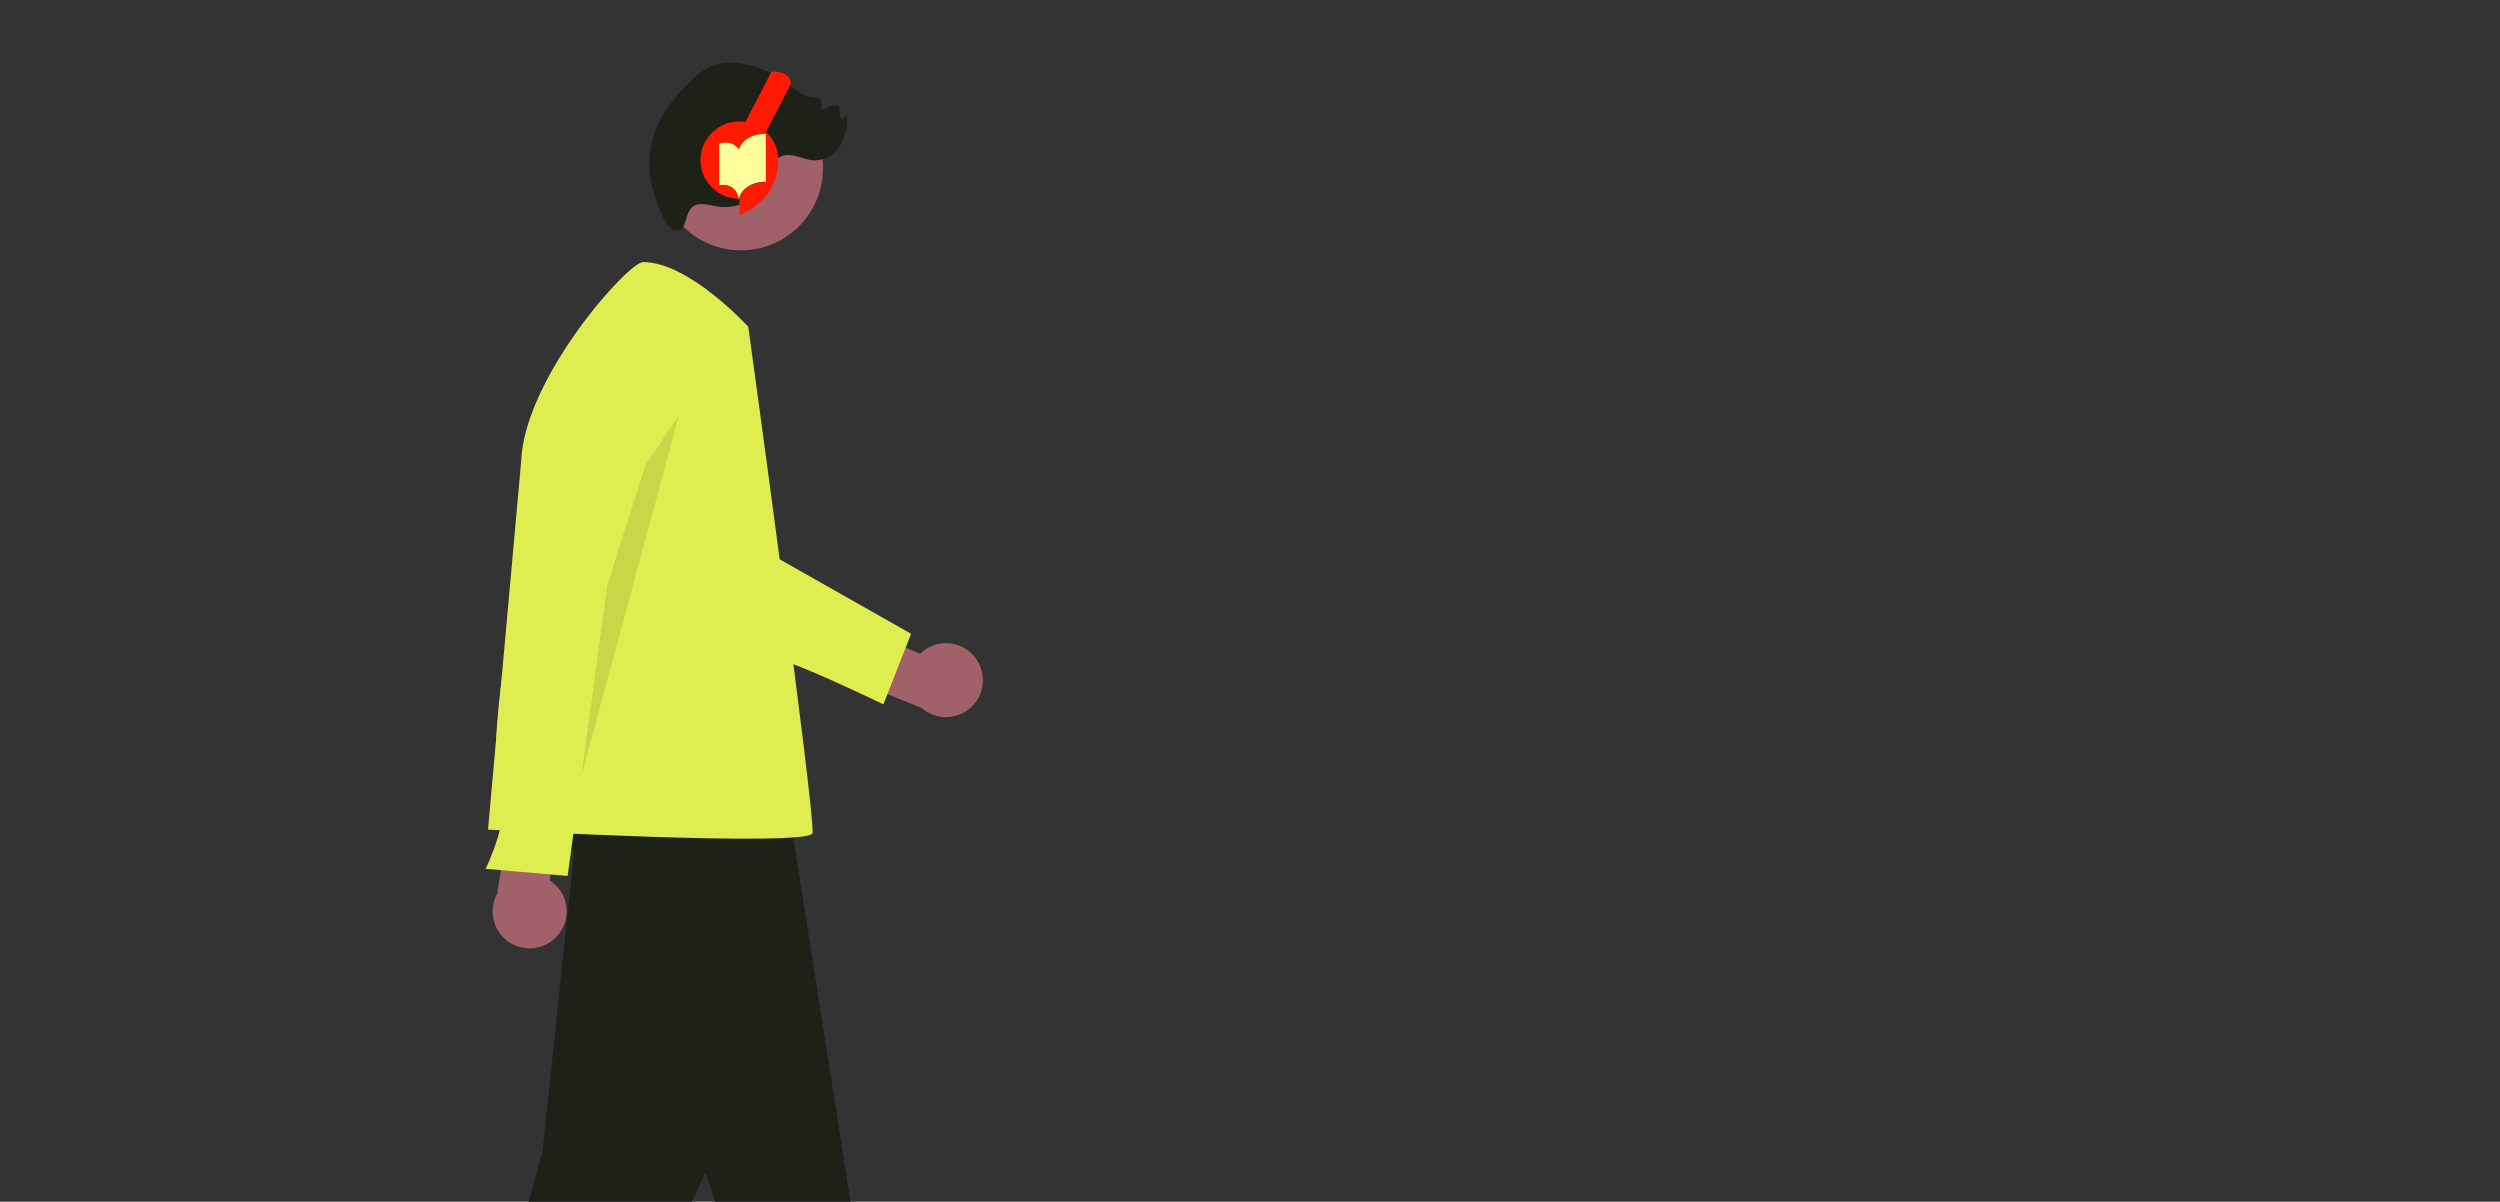<svg width="803" height="386" viewBox="0 0 803 386" fill="none" xmlns="http://www.w3.org/2000/svg">
<rect x="0" y="0" width="803" height="386" fill="#333333" stroke="none"/>
<g clip-path="url(#clip0_39_1055)">
<path d="M313.565 211.667C312.585 210.246 311.305 209.056 309.816 208.183C308.326 207.31 306.663 206.774 304.944 206.613C303.225 206.451 301.491 206.669 299.865 207.251C298.239 207.832 296.761 208.763 295.533 209.977L270.645 199.533L260.61 213.11L295.964 227.365C298.141 229.291 300.949 230.352 303.856 230.347C306.763 230.341 309.567 229.269 311.737 227.334C313.907 225.399 315.291 222.736 315.628 219.848C315.965 216.961 315.231 214.05 313.565 211.667Z" fill="#A0616A"/>
<path d="M242.406 175.105L292.644 203.571L283.754 226.239C283.754 226.239 252.802 211.323 250.768 212.377C248.735 213.432 242.406 175.105 242.406 175.105Z" fill="#DEED4F"/>
<path d="M185.756 260.742L174.303 369.544L139.944 494.997L168.576 499.578L251.037 324.878L236.149 230.964L210.952 221.802L185.756 260.742Z" fill="#1E2118"/>
<path d="M167.431 259.596C167.431 259.596 196.067 276.419 205.405 309.105C215.405 344.105 233.858 398.177 233.858 398.177L259.054 500.723L289.977 492.706L253.328 259.596L222.405 233.255L182.32 228.673L167.431 259.596Z" fill="#1E2118"/>
<path d="M238.008 80.401C252.556 80.401 264.349 68.607 264.349 54.059C264.349 39.511 252.556 27.717 238.008 27.717C223.46 27.717 211.666 39.511 211.666 54.059C211.666 68.607 223.46 80.401 238.008 80.401Z" fill="#A0616A"/>
<path d="M240.352 104.982C240.352 104.982 221.437 84.182 206.548 84.182C201.763 84.182 168.453 121.297 167.406 148.105L156.746 266.468C156.746 266.468 259.822 272.195 260.967 267.613C262.113 263.032 240.352 104.982 240.352 104.982Z" fill="#DEED4F"/>
<path d="M224.885 65.574C226.998 65.448 229.061 66.162 231.16 66.441C234.937 66.822 238.726 65.837 241.84 63.665C244.954 61.493 247.187 58.277 248.134 54.6C248.267 53.616 248.56 52.661 249.002 51.772C250.158 49.885 252.789 49.526 254.958 49.959C257.127 50.393 259.183 51.408 261.392 51.524C263.106 51.531 264.791 51.09 266.282 50.246C267.774 49.402 269.019 48.184 269.895 46.712C271.613 43.728 272.344 40.279 271.982 36.855L270.347 38.571C269.683 37.166 269.426 35.602 269.607 34.058C268.74 33.827 267.829 33.822 266.961 34.045C266.092 34.267 265.295 34.709 264.646 35.327C263.204 35.481 264.292 32.653 263.221 31.676C262.7 31.356 262.079 31.239 261.478 31.349C258.41 31.379 255.929 29.033 253.512 27.145C249.324 23.88 244.427 21.646 239.216 20.623C235.761 19.804 232.145 19.979 228.785 21.129C226.133 22.319 223.74 24.017 221.741 26.126C216.598 31.071 212.044 36.881 209.905 43.687C208.166 49.261 208.117 55.226 209.763 60.828C210.625 63.738 213.224 73.702 217.027 73.934C221.806 74.226 218.937 65.929 224.885 65.574Z" fill="#1E2118"/>
<path opacity="0.1" d="M218.047 133.571L191.073 173.132L182.447 265.027L218.047 133.571Z" fill="black"/>
<path d="M178.898 300.722C180.067 299.451 180.943 297.939 181.465 296.293C181.986 294.647 182.14 292.906 181.916 291.194C181.692 289.482 181.096 287.84 180.168 286.383C179.241 284.927 178.006 283.691 176.549 282.764L181.216 256.18L165.753 249.403L159.689 287.038C158.293 289.588 157.881 292.561 158.531 295.395C159.181 298.228 160.848 300.725 163.216 302.412C165.584 304.098 168.488 304.858 171.378 304.547C174.269 304.235 176.944 302.874 178.898 300.722Z" fill="#A0616A"/>
<path d="M193.602 96.366L166.049 185.749C166.049 185.749 155.816 242.707 160.397 251.87C164.978 261.032 155.978 279.066 155.978 279.066L182.32 281.357L195.125 187.749L217.824 116.434C217.824 116.434 226.816 90.639 193.602 96.366Z" fill="#DEED4F"/>
<path d="M250 51.407C250 59.58 244.854 66.476 237.5 69V63.871C230.596 63.871 225 58.303 225 51.435C225 44.568 230.596 39 237.5 39C244.404 39 250 44.568 250 51.435M237.548 48.656C235.152 45.425 231.448 46.889 231.448 46.889V59.637C235.554 58.987 237.064 61.357 237.5 63.876C238.11 60.846 241.286 58.515 245.793 58.515V43.874C241.726 43.874 238.793 45.526 237.708 48.112C237.636 48.286 237.582 48.469 237.548 48.656Z" fill="#FF1B03"/>
<path d="M237.379 48.021C234.873 44.628 231 46.165 231 46.165V59.55C235.293 58.868 236.872 61.355 237.328 64C237.966 60.819 241.287 58.372 246 58.372V43C241.748 43 238.68 44.734 237.546 47.45C237.47 47.632 237.414 47.824 237.379 48.021Z" fill="#FFFF9C"/>
<path d="M247.793 23.026L239 40.004L245.724 43L254 27.02C254 23.425 249.862 22.859 247.793 23.026Z" fill="#FF1B03"/>
</g>
<defs>
<clipPath id="clip0_39_1055">
<rect width="818.406" height="529.105" fill="white" transform="translate(-16)"/>
</clipPath>
</defs>
</svg>
